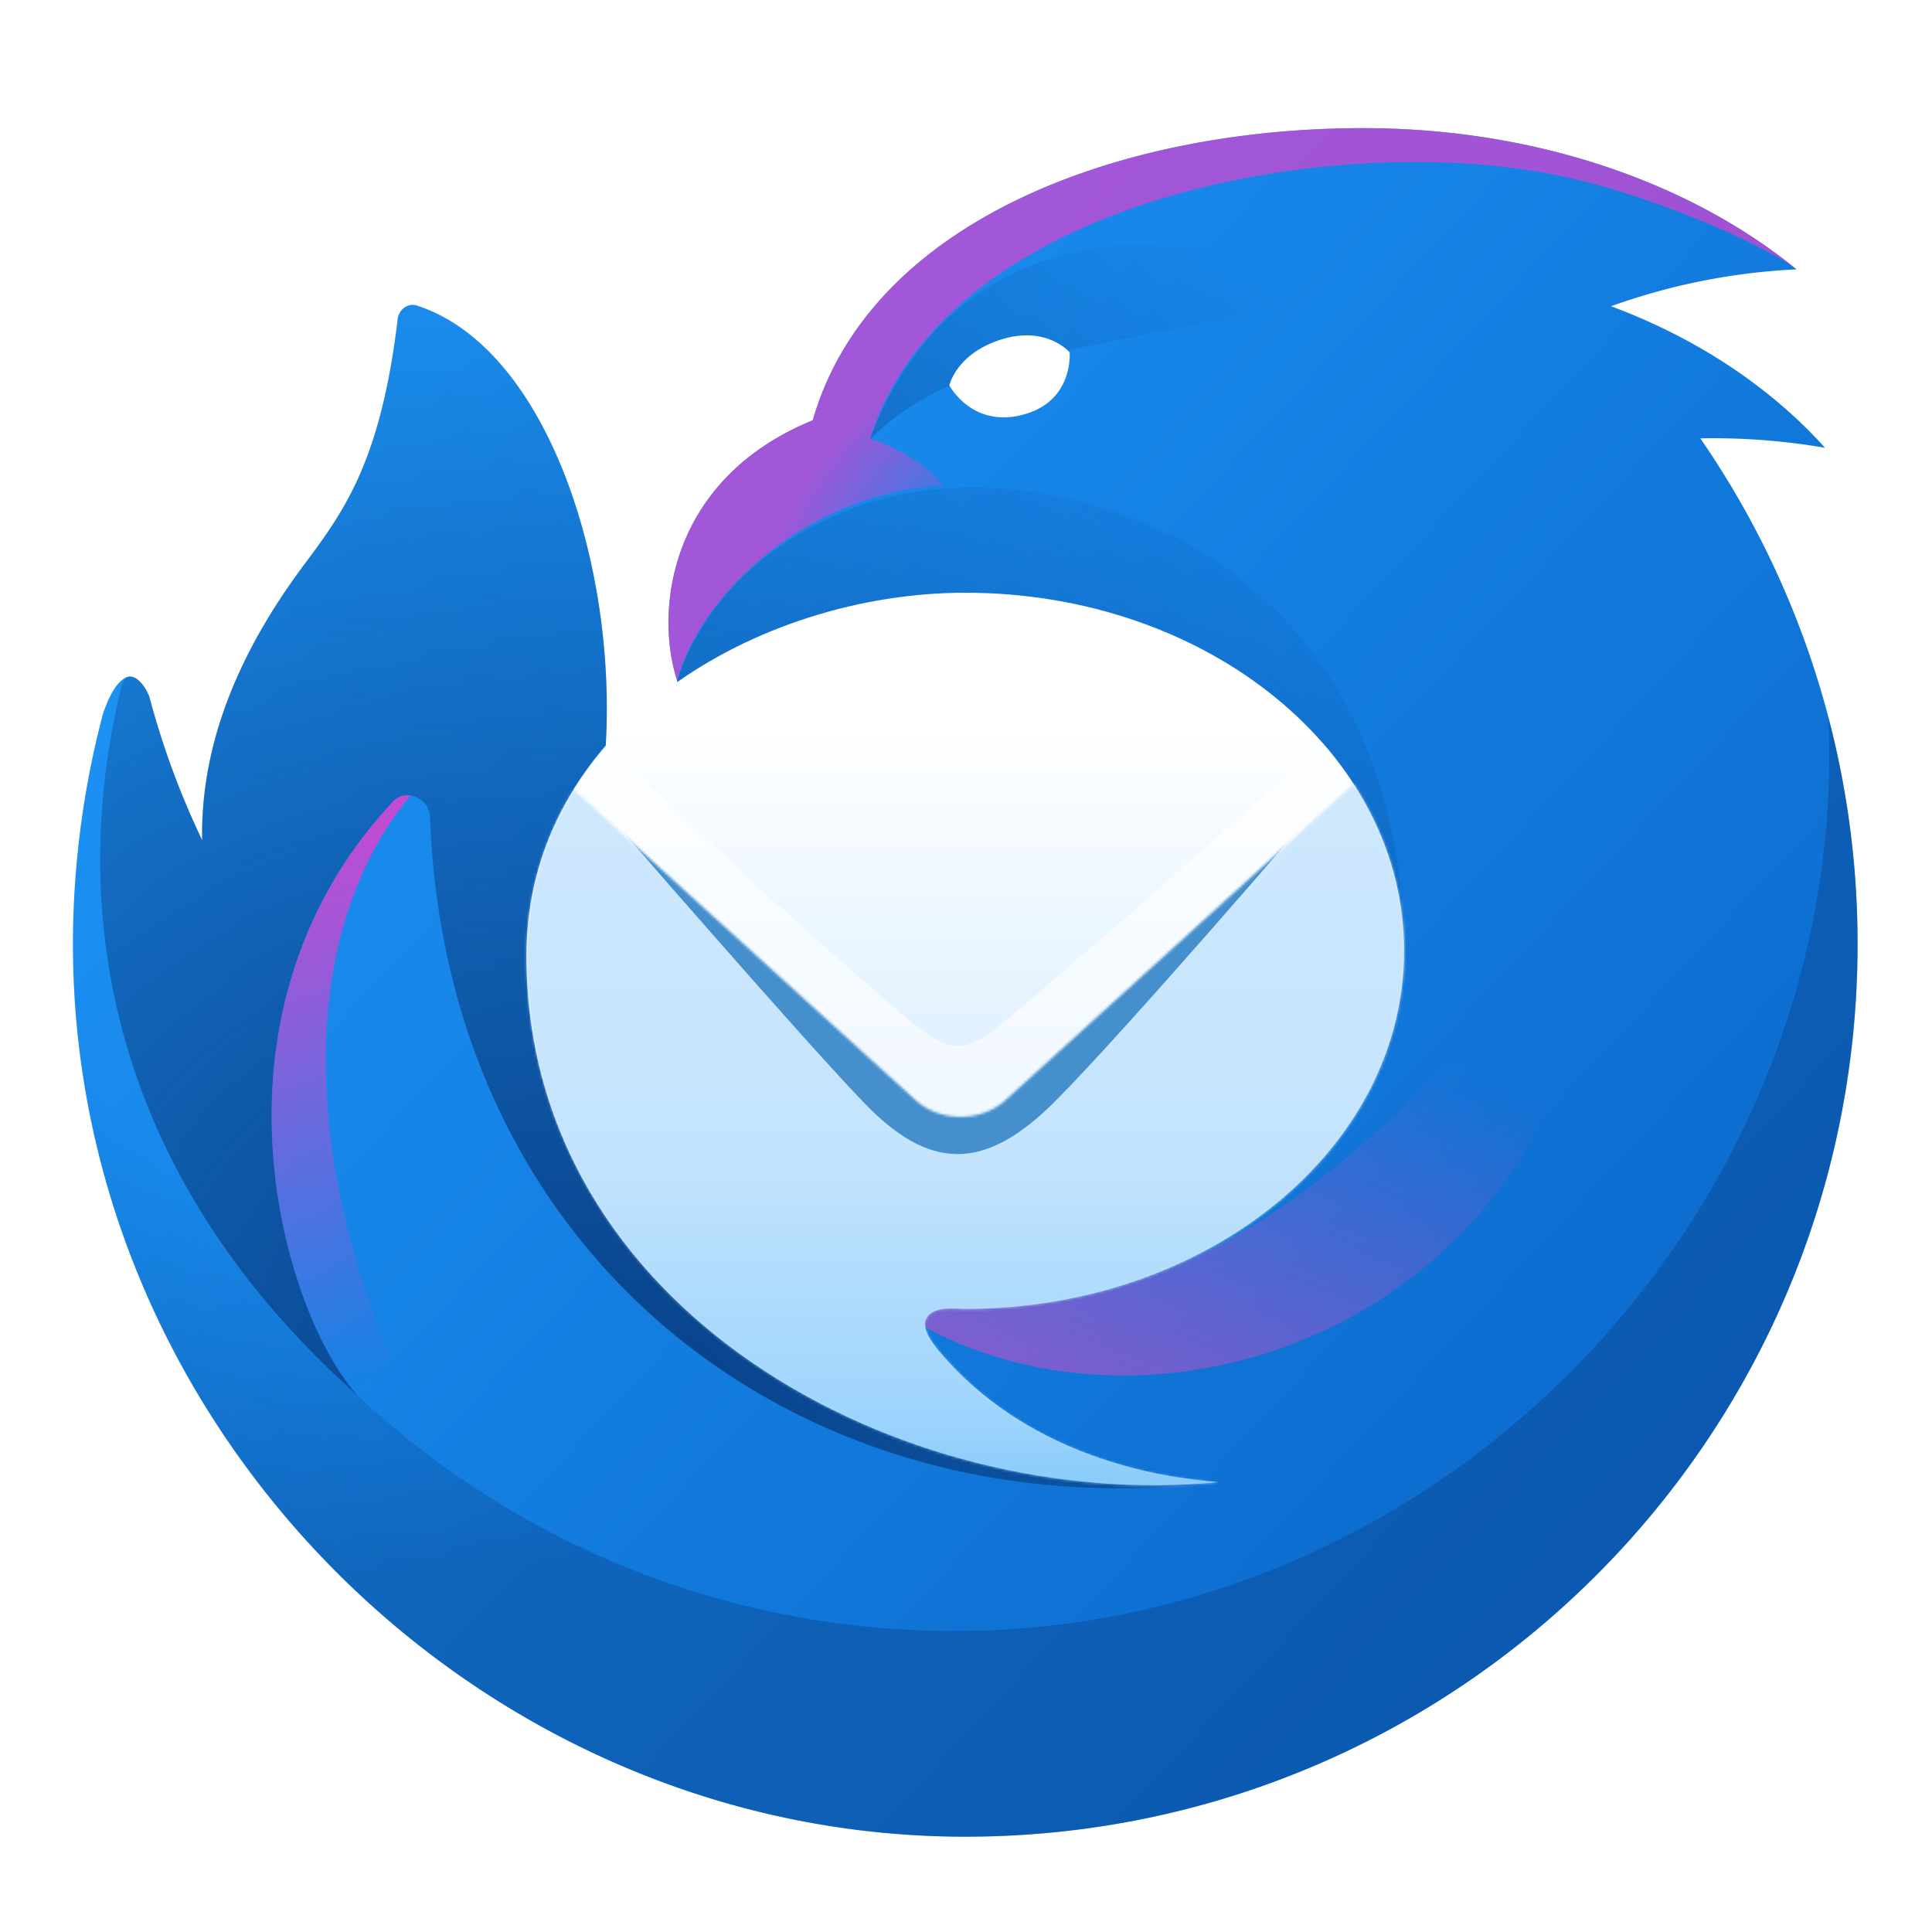 <svg xmlns="http://www.w3.org/2000/svg" width="750" height="750" fill="none"><path fill="url(#a)" d="M315.422 163.218h.06c21.812-76.256 116.863-113.48 213.726-113.48 66.934 0 127.02 21.19 168.211 54.83a247.2 247.2 0 0 0-72.01 14.312c33.283 12.37 61.874 31.403 83.064 54.948a256 256 0 0 0-48.415-3.662 344.8 344.8 0 0 1 61.045 196.437c0 191.31-155.088 346.396-346.398 346.396C186.345 713 28.31 555.29 28.31 366.603c0-29.8 3.958-60.57 11.648-89.43 2.02-6.057 4.83-11.867 8.561-13.994 4.672-2.663 8.927 5.275 9.61 7.858a317.3 317.3 0 0 0 20.359 55.146c-.743-39.549 16.152-75.574 39.39-106.73 15.499-20.774 29.869-40.023 36.5-95.575.445-3.732 3.979-6.414 7.551-5.246 50.436 16.508 77.395 100.495 73.209 170.724 27.86 3.989 27.731-25.119 27.731-25.119-8.907-27.375-2.969-78.255 52.455-101.019z" style="fill:url(#a);stroke-width:.99"/><path fill="url(#b)" d="M709.769 278.391c8.422 190.518-148.199 354.78-339.182 354.78-178.79 0-325.295-138.193-338.548-313.588a366 366 0 0 0-3.72 49.584C29.673 556.835 187.322 713 374.713 713c191.31 0 346.397-155.087 346.397-346.396 0-30.483-3.95-60.046-11.342-88.213" opacity=".9" style="fill:url(#b);stroke-width:.99"/><path fill="url(#c)" d="M366.263 188.466c-3.731-6.602-20.962-16.37-28.494-18.072 28.504-91.3 173.714-119.329 262.59-103.177 36.985 6.73 83.046 26.88 97.06 37.352-41.192-33.64-101.287-54.83-168.211-54.83-96.863 0-191.914 37.223-213.727 113.48h-.158c-55.424 22.763-61.362 73.663-52.455 101.028 8.551-32.65 49.238-72.773 103.395-75.781" style="mix-blend-mode:screen;fill:url(#c);stroke-width:.99"/><path fill="url(#d)" d="M466.926 125.41c-77.81 15.311-103.236 20.32-129.275 45.072 29.245-77.425 103.899-93.121 192.853-57.829a6313 6313 0 0 1-63.578 12.768z" style="fill:url(#d);stroke-width:.99"/><path fill="url(#e)" d="M47.113 266.574c-21.26 87.035-4.83 189.33 91.744 275.178-28.75-31.443-63.854-147.536 13.609-230.473 5.216-5.592 14.192-1.484 14.48 6.156 6.383 172.367 145.466 277.642 305.818 257.957-49.683-2.791-213.994-60.343-91.765-83.106 63.885-11.906 164.053-30.562 164.053-120.447 0-145.704-112.658-188.301-180.977-181.967-46.754 4.335-88.371 34.006-101.178 74.357 4.919 15.904-14.687 27.038-27.761 25.168 4.196-70.22-22.763-154.256-73.209-170.764-3.562-1.168-7.106 1.514-7.551 5.246-6.631 55.552-21.001 74.801-36.49 95.575-23.248 31.166-40.142 67.181-39.4 106.73a317.3 317.3 0 0 1-20.358-55.146c-.564-2.138-3.662-8.106-7.403-8.383-2.029-.149-3.107 1.83-3.612 3.92" style="fill:url(#e);stroke-width:.99"/><path fill="url(#f)" d="M338.076 501.103C432.138 577.48 621.3 520.215 621.3 334.516c-76.366 115.756-173.634 195.606-283.214 166.587z" style="mix-blend-mode:screen;fill:url(#f);stroke-width:.99"/><path fill="url(#g)" d="M152.467 311.28a7.83 7.83 0 0 1 6.908-2.535c-69.338 84.57-13.41 233.096 24.971 269.586 2.148 6.077-36.412-25.524-41.727-32.917-29.196-24.773-71.04-147.526 9.848-234.135" style="mix-blend-mode:screen;fill:url(#g);stroke-width:.99"/><path fill="url(#h)" d="M374.705 508.1c94.081 0 170.358-62.231 170.358-139.002s-76.277-139.004-170.358-139.004c-80.265 0-170.397 52.216-170.358 141.033.04 137.242 145.032 216.2 268.626 204.245-9.284-1.079-67.201-4.157-106.344-48.436-3.533-3.989-9.66-10.956-6.878-15.48 2.77-4.522 10.411-3.364 14.944-3.364z" style="fill:url(#h);stroke-width:.99"/><path fill="#fff" d="m526.506 305.935-134.64 128.84c-11.945 8.491-24.663 9.105-37.212 1.405L222.597 306.41a137 137 0 0 1 12.669-17.201l13.855 12.965c34.68 32.502 62.718 58.759 102.237 92.488 17.834 15.221 23.377 14.924 40.875 0 45.21-38.599 78.275-67.795 121.258-106.186a137 137 0 0 1 13.005 17.469z" opacity=".6" style="stroke-width:.99"/><mask id="i" width="345" height="276" x="202" y="297" maskUnits="userSpaceOnUse"><path fill="#fff" d="M546.835 362.969c0 77.57-77.07 140.45-172.13 140.45-4.59 0-12.3-1.18-15.11 3.4-2.81 4.56 3.38 11.6 6.95 15.63 37.16 42.04 91.07 47.33 105.22 48.72l2.23.22c-124.88 12.08-271.38-67.7-271.42-206.37a121.96 121.96 0 0 1 18.53-65.32l134.08 121.78c9.54 8.66 25.61 8.66 35.15 0l136.62-124.09c12.7 19.58 19.88 41.9 19.88 65.58"/></mask><g mask="url(#i)" transform="matrix(.99 0 0 .99 3.858 9.865)"><path fill="url(#j)" d="M162.705 200.979h435.07v394.47h-435.07z" opacity=".7" style="fill:url(#j)"/><g filter="url(#k)"><path fill="#458fcd" fill-rule="evenodd" d="M334.745 422.298c-25.35-26.38-101.27-114.03-101.27-114.03l5.87.26 118.86 88.77c8.9 6.47 21.6 6.4 30.42-.15l116.55-88.5 6.18-.49s-73.44 85.57-101.57 113.76-49.69 26.76-75.04.38" clip-rule="evenodd"/></g></g><path fill="#fff" d="M398.606 160.555c18.23-5.74 16.627-23.783 16.627-23.783s-9.115-10.738-27.177-4.79c-16.904 5.572-19.527 17.617-19.527 17.617s9.234 17.518 30.077 10.956" style="stroke-width:.99"/><defs><linearGradient id="a" x1="146.185" x2="639.585" y1="155.649" y2="615.869" gradientTransform="matrix(.99 0 0 .99 3.858 9.865)" gradientUnits="userSpaceOnUse"><stop stop-color="#1B91F3"/><stop offset="1" stop-color="#0B68CB"/></linearGradient><linearGradient id="d" x1="283.475" x2="461.015" y1="273.458" y2="75.818" gradientTransform="matrix(.99 0 0 .99 3.858 9.865)" gradientUnits="userSpaceOnUse"><stop stop-color="#0F5DB0"/><stop offset="1" stop-color="#0F5DB0" stop-opacity="0"/></linearGradient><linearGradient id="f" x1="594.625" x2="512.075" y1="416.559" y2="619.249" gradientTransform="matrix(.99 0 0 .99 3.858 9.865)" gradientUnits="userSpaceOnUse"><stop stop-color="#E247C4" stop-opacity="0"/><stop offset="1" stop-color="#E247C4" stop-opacity=".64"/></linearGradient><linearGradient id="g" x1="82.716" x2="155.445" y1="234.79" y2="527.51" gradientTransform="matrix(.99 0 0 .99 3.858 9.865)" gradientUnits="userSpaceOnUse"><stop offset=".1" stop-color="#EF3ACC"/><stop offset="1" stop-color="#EF3ACC" stop-opacity="0"/></linearGradient><linearGradient id="h" x1="374.705" x2="374.705" y1="273.95" y2="569.949" gradientTransform="matrix(.99 0 0 .99 3.858 9.865)" gradientUnits="userSpaceOnUse"><stop stop-color="#fff"/><stop offset=".91" stop-color="#BEE1FE"/><stop offset="1" stop-color="#96CEFD"/></linearGradient><linearGradient id="j" x1="380.245" x2="380.245" y1="441.449" y2="565.449" gradientUnits="userSpaceOnUse"><stop stop-color="#BCE0FD"/><stop offset="1" stop-color="#88CCFC"/></linearGradient><radialGradient id="b" cx="0" cy="0" r="1" gradientTransform="matrix(116.716 268.655 -257.362 111.809 147.636 320.632)" gradientUnits="userSpaceOnUse"><stop offset=".53" stop-color="#0B4186" stop-opacity="0"/><stop offset="1" stop-color="#0B4186" stop-opacity=".45"/></radialGradient><radialGradient id="c" cx="0" cy="0" r="1" gradientTransform="matrix(-38.549 -49.346 81.657 -63.791 383.612 200.332)" gradientUnits="userSpaceOnUse"><stop stop-color="#EF3ACC" stop-opacity="0"/><stop offset="1" stop-color="#EF3ACC" stop-opacity=".64"/></radialGradient><radialGradient id="e" cx="0" cy="0" r="1" gradientTransform="matrix(198.436 -411.628 508.482 245.127 244.063 555.34)" gradientUnits="userSpaceOnUse"><stop offset=".02" stop-color="#094188"/><stop offset=".97" stop-color="#0B4186" stop-opacity="0"/></radialGradient><filter id="k" width="341.88" height="198.416" x="201.475" y="276.158" color-interpolation-filters="sRGB" filterUnits="userSpaceOnUse"><feFlood flood-opacity="0" result="BackgroundImageFix"/><feBlend in="SourceGraphic" in2="BackgroundImageFix" result="shape"/><feGaussianBlur result="effect1_foregroundBlur_106_1002" stdDeviation="16"/></filter></defs></svg>